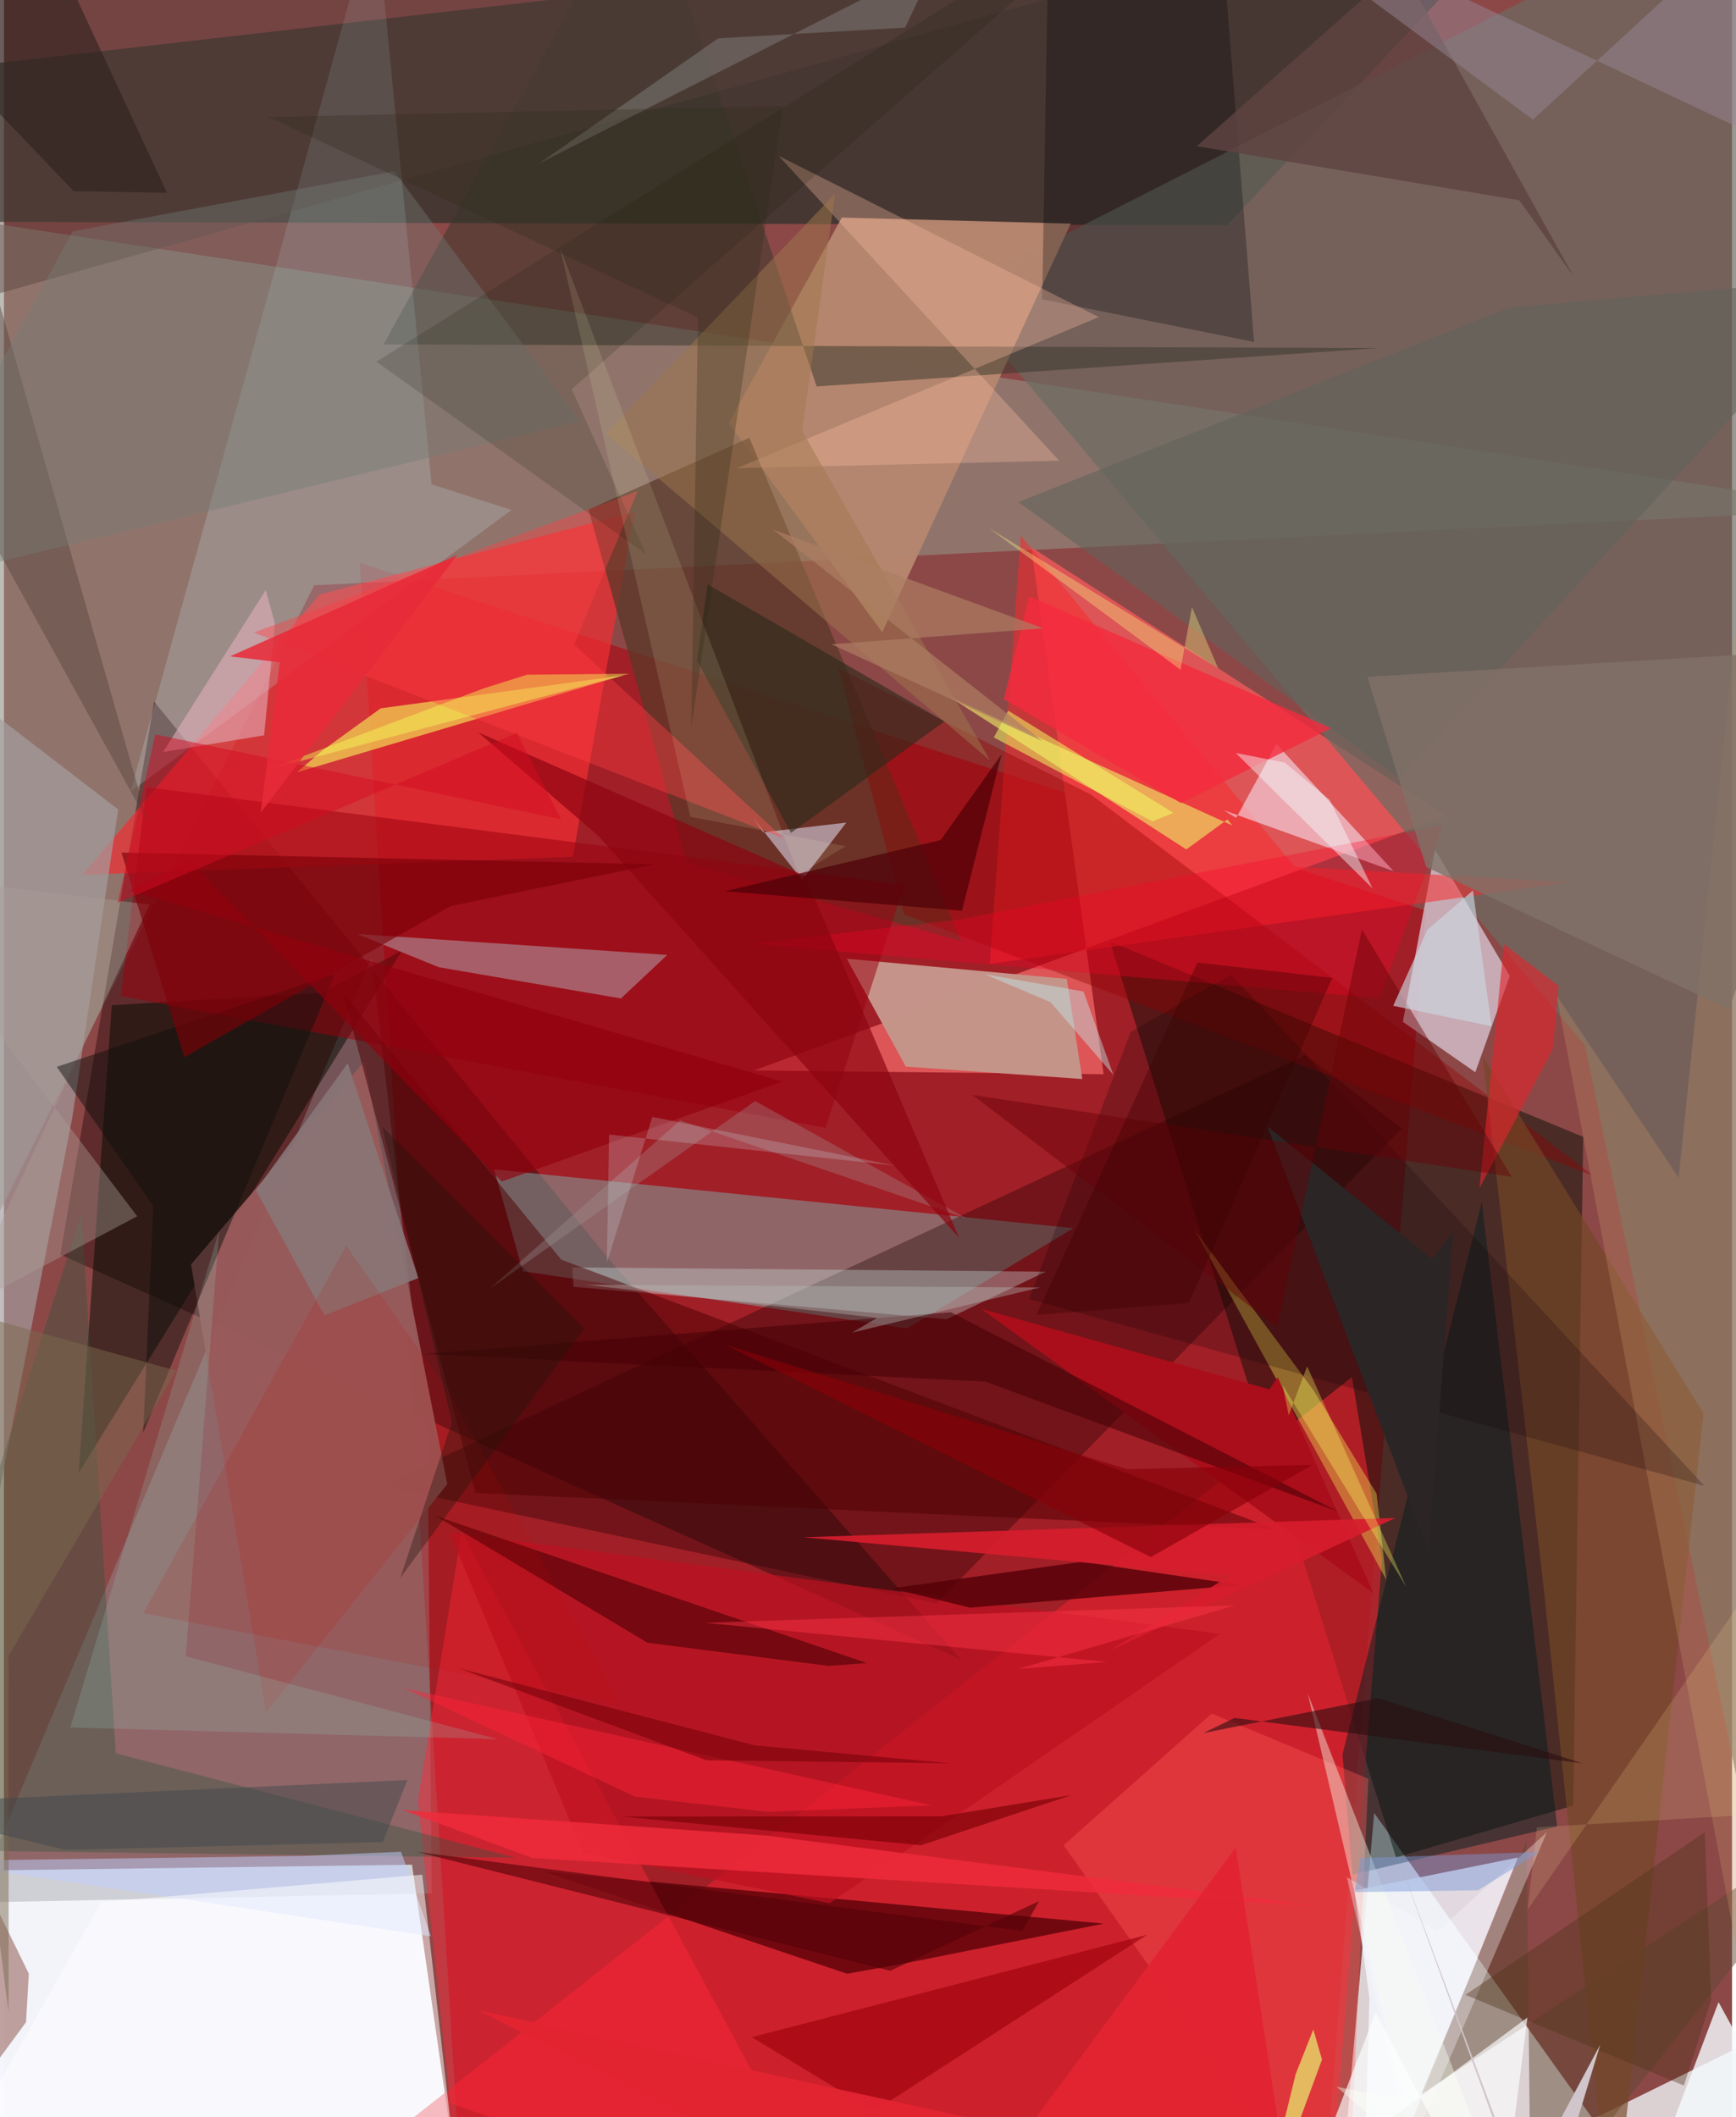 <svg xmlns="http://www.w3.org/2000/svg" width="228" height="278" viewBox="0 0 836 1024"><path fill="#8c4847" d="M0 0h836v1024H0z"/><path fill="#f4f5fd" fill-opacity=".984" d="M197.4 901.89l18.532 128.922L-62 1035.75V905.41z"/><path fill="#ebeaed" fill-opacity=".839" d="M812.383 1086L662.875 876.913 644.57 1086 898 961.298z"/><path fill="#a51821" fill-opacity=".847" d="M636.707 1086l51.06-645.65-515.685-168.19L222.904 1086z"/><path fill="#0a0e04" fill-opacity=".498" d="M535.017 455.371l138.41 443.01 85.762-25.056 4.8-323.455z"/><path fill="#2b312a" fill-opacity=".71" d="M-44.397 107.194l23.157-74.59 767.434-87.957L591.68 108.902z"/><path fill="#939184" fill-opacity=".6" d="M150.09 283.089L898 246.248-62 99.395V705.25z"/><path fill="#300b0e" fill-opacity=".471" d="M72.67 339.37l221.322 271.213 169.02 192.15-435.703-195.94z"/><path fill="#dd5657" fill-opacity=".996" d="M362.836 517.76l334.99-123.098-200.888-130.025 35.032 254.932z"/><path fill="#6b6d62" fill-opacity=".694" d="M764.914 505.746l86.696 418.737 3.418-985.085-396.897 202.107z"/><path fill="#e62330" fill-opacity=".616" d="M652.115 666.02l-459.89 362.804L639.763 1086l26.917-331.997z"/><path fill="#f22f33" fill-opacity=".698" d="M37.927 423.155l237.27-8.771 29.852-166.827-152.39 39.995z"/><path fill="#97979d" fill-opacity=".388" d="M-14.71 920.193l221.693-4.451-2.042-218.065-27.05-234.605z"/><path fill="#80aca9" fill-opacity=".494" d="M237.124 565.594l13.884 49.267 185.934 27.644 80.396-48.485z"/><path fill="#d9cad5" fill-opacity=".753" d="M676.747 494.229l15.6-83.273 36.124 61.088-16.677 46.557z"/><path fill="#1b0000" fill-opacity=".349" d="M629.844 510.255L182.422 718.61l268.72 56.918 225.08-229.724z"/><path fill="#b7876f" fill-opacity=".961" d="M424.892 305.797l91.172-197.64-110.741-2.92-54.754 99.374z"/><path fill="#593828" fill-opacity=".733" d="M282.807 246.475l77.772-34.719 102.558 243.575-132.905-38.147z"/><path fill="#f2f7ff" fill-opacity=".824" d="M657.055 1086l75.287-187.563-78.973 15.916 7.235 51.969z"/><path fill="#c5958a" fill-opacity=".984" d="M407.746 463.694l28.518 52.166 85.396 6.033-7.483-48.426z"/><path fill="#000a01" fill-opacity=".498" d="M192.5 459.81l-38.998 20.425-101.331 5.94-16.05 226.231z"/><path fill="#570007" fill-opacity=".765" d="M433.108 950.12l98.973-19.732-270.423-25.066 146.218 49.316z"/><path fill="#37382b" fill-opacity=".514" d="M393.148 186.92l271.93-18.576-481.467-1.762L309.863-62z"/><path fill="#cef4ff" fill-opacity=".188" d="M179.65-44.866L61.217 382.894l184.3-136.234-38.661-12.412z"/><path fill="#f2da55" fill-opacity=".706" d="M154.224 362.887l-12.526 10.672 157.813-46.91L182.252 342.6z"/><path fill="#9a000f" fill-opacity=".514" d="M68.924 380.731L56.532 481.766l340.931 63.78 38.07-117.625z"/><path fill="#ff283c" fill-opacity=".463" d="M215.851 1017.148l-15.613-146.192 21.144-129.925L407.212 1086z"/><path fill="#001e20" fill-opacity=".482" d="M751.41 883.394l-36.503-301.867-67.371 267 4.792 58.179z"/><path fill="#a49fa0" fill-opacity=".675" d="M55.273 391.517l-22.169 148.73-44.613 228.804L-62 301.396z"/><path fill="#b0a3ac" fill-opacity=".537" d="M298.478 482.927l22.416-21.064-150.18-10.154 39.756 16.134z"/><path fill="#f9282d" fill-opacity=".525" d="M491.895 258.998l132.42 160.177 132.821 7.561-280.18 39.473z"/><path fill="#604934" fill-opacity=".49" d="M898 873.672L685.635 1012.96l51.013-122.972 1.976 184.069z"/><path fill="#f8effc" fill-opacity=".549" d="M672.253 421.336l-56.644-61.44-19.482 35.686-5.894-3.656z"/><path fill="#cfe9e9" fill-opacity=".337" d="M274.993 612.994l229.016 2.06-47.974 22.998-180.518-15.665z"/><path fill="#eee865" fill-opacity=".635" d="M457.596 337.138l114.401 73.7 19.89-14.498 2.358 2.912z"/><path fill="#f1e150" fill-opacity=".404" d="M664.015 722.381L633.35 672.17l-57.601-77.706 92.945 169.512z"/><path fill="#985a5a" fill-opacity=".957" d="M90.52 611.569l83.592-98.008 40.373 204.247-87.658 110.317z"/><path fill="#2e533f" fill-opacity=".376" d="M37.537 587.108L-62 894.503l309.797 4.06L54.074 848.02z"/><path fill="#000507" fill-opacity=".286" d="M590.041-19.212l14.72 184.583-102.474-20.576L505.806-62z"/><path fill="#e5e4fb" fill-opacity=".537" d="M362.25 395.4l5.052 7.146 40.207-4.69-21.392 27.755z"/><path fill="#4c0003" fill-opacity=".502" d="M228.082 722.08l-64.04-241.875 105.58 129.034 346.263 130.746z"/><path fill="#ff5955" fill-opacity=".376" d="M660.088 860.32L649.483 1086 512.658 892.502l71.62-63.723z"/><path fill="#920001" fill-opacity=".376" d="M525.794 384.242l243.35 184.526-333.708-126.514-31.7-118.916z"/><path fill="#744727" fill-opacity=".663" d="M715.338 510.682L745.05 769.45 778.11 1086l44.117-402.394z"/><path fill="#f4fafc" fill-opacity=".816" d="M806.517 1028.967L844.534 1086h49.365l-64.43-117.626z"/><path fill="#ffbfa8" fill-opacity=".314" d="M529.646 153.363L374.768 75.39l135.718 147.428-155.957 3.616z"/><path fill="#c29266" fill-opacity=".306" d="M865.4 1086l-25.784-799.504-29.46 283.095-59.059-88.133z"/><path fill="#be1020" fill-opacity=".686" d="M215.448 741.036l372.776 49.221-188.78 130.268L280.24 896.08z"/><path fill="#2b291a" fill-opacity=".6" d="M340.435 282.65l114.526 66.256-74.223 53.917-45.49-83.378z"/><path fill="#560208" fill-opacity=".671" d="M209 733.27l102.287 61.247 87.586 11.215 18.636-1.356z"/><path fill="#17060b" fill-opacity=".239" d="M593.708 471.278l228.88 247.375-326.702-90.376 49.141-129.1z"/><path fill="#e2aeba" fill-opacity=".592" d="M126.619 285.422l4.501 16.207-5.264 54.024-48.872 8.06z"/><path fill="#5e4441" fill-opacity=".816" d="M675.673-16.648l-98.627 87.366L733.093 96.89l26.327 36.937z"/><path fill="#fe3e43" fill-opacity=".408" d="M275.847 311.696l30.74-74.192-185.726 68.42 256.243 99.475z"/><path fill="#550108" fill-opacity=".824" d="M429.392 768.226l91.934-12.823 76.945 11.226-130.87 10.956z"/><path fill="#56403c" fill-opacity=".443" d="M-62 158.672l708.58-198.97L-62-62 69.808 398.15z"/><path fill="#e2242c" fill-opacity=".616" d="M713.795 574.696l35.501-67.442 2.84-30.371-26.452-20.248z"/><path fill="#fa0127" fill-opacity=".314" d="M462.706 444.68l-101.693 11.774 304.416 26.375 30.905-83.822z"/><path fill="#aa0e1b" fill-opacity=".996" d="M662.463 770.512L472.686 633.018l139.495 38.973 4.05-5.887z"/><path fill="#7e3f2f" fill-opacity=".455" d="M12.033 954.626L-62 802.936l16.118 252.07 56.563-76.94z"/><path fill="#9f020f" fill-opacity=".651" d="M527.81 1086H320.511l232.555-150.22-191.328 49.507z"/><path fill="#f6ffed" fill-opacity=".42" d="M676.955 1015.874l-32.307-6.601L734.064 1086 630.716 819.029z"/><path fill="#737c75" fill-opacity=".392" d="M188.735 82.85L33.22 111.9-62 286.148l340.756-82.436z"/><path fill="#61635c" fill-opacity=".58" d="M675.083 376.434L490.68 242.808l237.6-94.091L898 134z"/><path fill="#968593" fill-opacity=".502" d="M890.92 86.147L840.865-35.137 739.697 57.86 578.547-61.367z"/><path fill="#a09598" fill-opacity=".325" d="M235.028 623.31l128.363-90.786 102.428 56.892-138.751-47.551z"/><path fill="#897677" fill-opacity=".89" d="M166.31 514.245l-44.436 61.432 33.237 60.502 45.358-18.05z"/><path fill="#d61d2d" fill-opacity=".914" d="M593 762.075l-57.71 36.056 137.888-63.961-286.548 9.351z"/><path fill="#f02b3b" fill-opacity=".816" d="M255.587 898.644l-62.47-23.131 175.265 12.235 265.434 34.061z"/><path fill="#aa9f96" fill-opacity=".4" d="M70.457 437.487l-91.92 196.385 85.92-45.607L-62 421.49z"/><path fill="#8d030f" fill-opacity=".678" d="M387.617 423.72l-158.142-69.475 58.016 49.99L462.11 598.789z"/><path fill="#f42a3f" fill-opacity=".788" d="M495.878 288.359l146.171 63.854-72.712 36.184-85.643-50.248z"/><path fill="#10100e" fill-opacity=".478" d="M160.125 470.96L67.332 692.9l4.969-109.457-46.746-67.46z"/><path fill="#440107" fill-opacity=".561" d="M458.088 634.694L203.402 654.84l271.337 13.384 170.69 62.892z"/><path fill="#bfd0ff" fill-opacity=".506" d="M-35.961 900.099l242.562 36.432-14.5-40.908-46.745 2.011z"/><path fill="#e7f772" fill-opacity=".675" d="M637.626 996.155L604.576 1086l20.33-82.853 8.53-21.586z"/><path fill="#2c2627" fill-opacity=".996" d="M689.223 750.442L611.28 544.905l79.59 64.039 10.155-12.67z"/><path fill="#93c3b8" fill-opacity=".22" d="M104.14 595.229L32.09 835.53l206.853 5.64-151.01-40.114z"/><path fill="#9f774d" fill-opacity=".498" d="M402.09 93.666L291.2 209.719l185.851 158.112-90.886-159.44z"/><path fill="#f5ff56" fill-opacity=".435" d="M232.116 332.924L126.443 372.61l176.13-46.763-49.478.477z"/><path fill="#817268" fill-opacity=".792" d="M898 313.242l-238.41 14.11 28.385 91.937 146.457 68.84z"/><path fill="#fff" fill-opacity=".518" d="M217.596 1040.348L-46.494 1086l93.546-165.999 155.316-13.293z"/><path fill="#7c0009" fill-opacity=".635" d="M56.828 412.343l257.964 5.667-98.715 20.229-128.83 73.095z"/><path fill="#131d0c" fill-opacity=".165" d="M274.647 188.246L559.645-62l-379.5 236.94 130.691 93.297z"/><path fill="#fef8ff" fill-opacity=".337" d="M693.341 934.175l-43.726-26.324 31.081 131.35 65.786-153.067z"/><path fill="#9a9d9a" fill-opacity=".337" d="M345.516 18.552l90.44-5.193 15.085-31.943-192.42 97.803z"/><path fill="#91000d" fill-opacity=".651" d="M60.658 430.725l315.84 92.391-135.64 48.366-151.16-155.27z"/><path fill="#f5fbbc" fill-opacity=".122" d="M268.989 119.647l115.544 303.398 22.717-13.743-75.204-14.22z"/><path fill="#4f0008" fill-opacity=".718" d="M463.475 440.486l19.157-75.694-29.466 41.498-104.383 24.774z"/><path fill="#291e1b" fill-opacity=".541" d="M34.577-2.06L-62-7.57 33.756 92.46l45.13.809z"/><path fill="#f9ff61" fill-opacity=".325" d="M618.578 669.914l59.81 97.629-47.958-106.7-8.889 23.703z"/><path fill="#680206" fill-opacity=".439" d="M729.39 569.143l-260.91-39.589 147.498 112.353 40.967-192.288z"/><path fill="#51321b" fill-opacity=".4" d="M825.905 967.316l-13.204 41.395-105.675-43.884 115.796-78.675z"/><path fill="#f8e881" fill-opacity=".38" d="M569.172 323.916l5.54-30.289 12.688 29.609-110.96-67.864z"/><path fill="#fdfefe" fill-opacity=".659" d="M663.605 973.326l-30.576 79.34 104.009-76.882L723.018 1086z"/><path fill="#c50a07" fill-opacity=".129" d="M165.541 602.384l50.139 71.61 82.538 150.325-230.87-44.035z"/><path fill="#d50b21" fill-opacity=".49" d="M55.02 436.682l18.18-81.505 196.26 41.074-21.354-41.762z"/><path fill="#c1eef0" fill-opacity=".431" d="M506.277 484.686l30.467 35.244-14.463-40.363-47.863-8.38z"/><path fill="#520208" fill-opacity=".596" d="M428.75 953.218l72.098-33.778-8.262 14.508-293.03-38.301z"/><path fill="#e32432" fill-opacity=".969" d="M595.905 893.534L453.6 1086 229.112 972.202l392.223 85.949z"/><path fill="#880009" fill-opacity=".631" d="M554.867 753.107l78.171-44.603-89.807 2.087-193.905-60.018z"/><path fill="#20140d" fill-opacity=".357" d="M216.723 687.92l-33.738-143.006 97.753 97.62-89.004 120.619z"/><path fill="#ffe095" fill-opacity=".161" d="M741.583 883.807L898 874.613l-24.343-148.221-136.503 197.125z"/><path fill="#2c0d10" fill-opacity=".588" d="M763.681 852.876l-168.338-21.982-15.135 7.336 84.591-16.864z"/><path fill="#f0fa62" fill-opacity=".541" d="M485.815 343.704l79.968 49.475-10.202 4.088-76.7-40.588z"/><path fill="#ff3549" fill-opacity=".439" d="M533.814 803.81l-194.846-18.913 256.61-8.45-105.106 30.817z"/><path fill="#7b684e" fill-opacity=".49" d="M2.233 973.261l.036-172.472 81.02-137.847L-42 627.964z"/><path fill="#b8b9b8" fill-opacity=".388" d="M501.238 622.692l-219.594-1.3 140.798 16.015-12.19 7.153z"/><path fill="#e72a38" fill-opacity=".859" d="M219.338 268.396l-109.945 49.068 24.038 2.849-9.26 72.742z"/><path fill="#ac7e62" fill-opacity=".702" d="M400.342 311.624l101.933 46.804-130.188-102.28 130.772 47.76z"/><path fill="#ff2539" fill-opacity=".451" d="M369.677 876.33l79.079-3.141-255.364-56.716 111.936 52.498z"/><path fill="#3e474c" fill-opacity=".471" d="M29.746 894.733L-62 872.566l257.139-11.629-11.899 29.998z"/><path fill="#d2e8ec" fill-opacity=".216" d="M431.211 563.768l-117.555-23.55-22.012 70.703 1.107-62.171z"/><path fill="#780006" fill-opacity=".627" d="M443.614 892.515l72.917-24.322-62.966 10.283-155 .098z"/><path fill="#ccd8e2" fill-opacity=".639" d="M672.073 486.475l47.588 9.876-9.014-65.66-22.059 19.034z"/><path fill="#f4feff" fill-opacity=".447" d="M595.941 364.207l23.656 4.633 21.737 18.041 20.795 42.862z"/><path fill="#2f2a19" fill-opacity=".275" d="M376.91 51.28l-44.42 300.513 3.25-198.26-207.924-96.967z"/><path fill="#720008" fill-opacity=".553" d="M339.926 851.391l-119.63-44.434 142.942 37.229 94.915 8.67z"/><path fill="#d0c5cb" d="M772.218 988.963l-37.707 70.61-60.846-163.093 69.11 189.52z"/><path fill="#390001" fill-opacity=".353" d="M573.217 630.254l-73.71 5.69 77.849-170.395 65.262 7.394z"/><path fill="#7b99d9" fill-opacity=".459" d="M742.932 895.73l-86.7 2.951-2.751 16.47 59.652-.888z"/></svg>